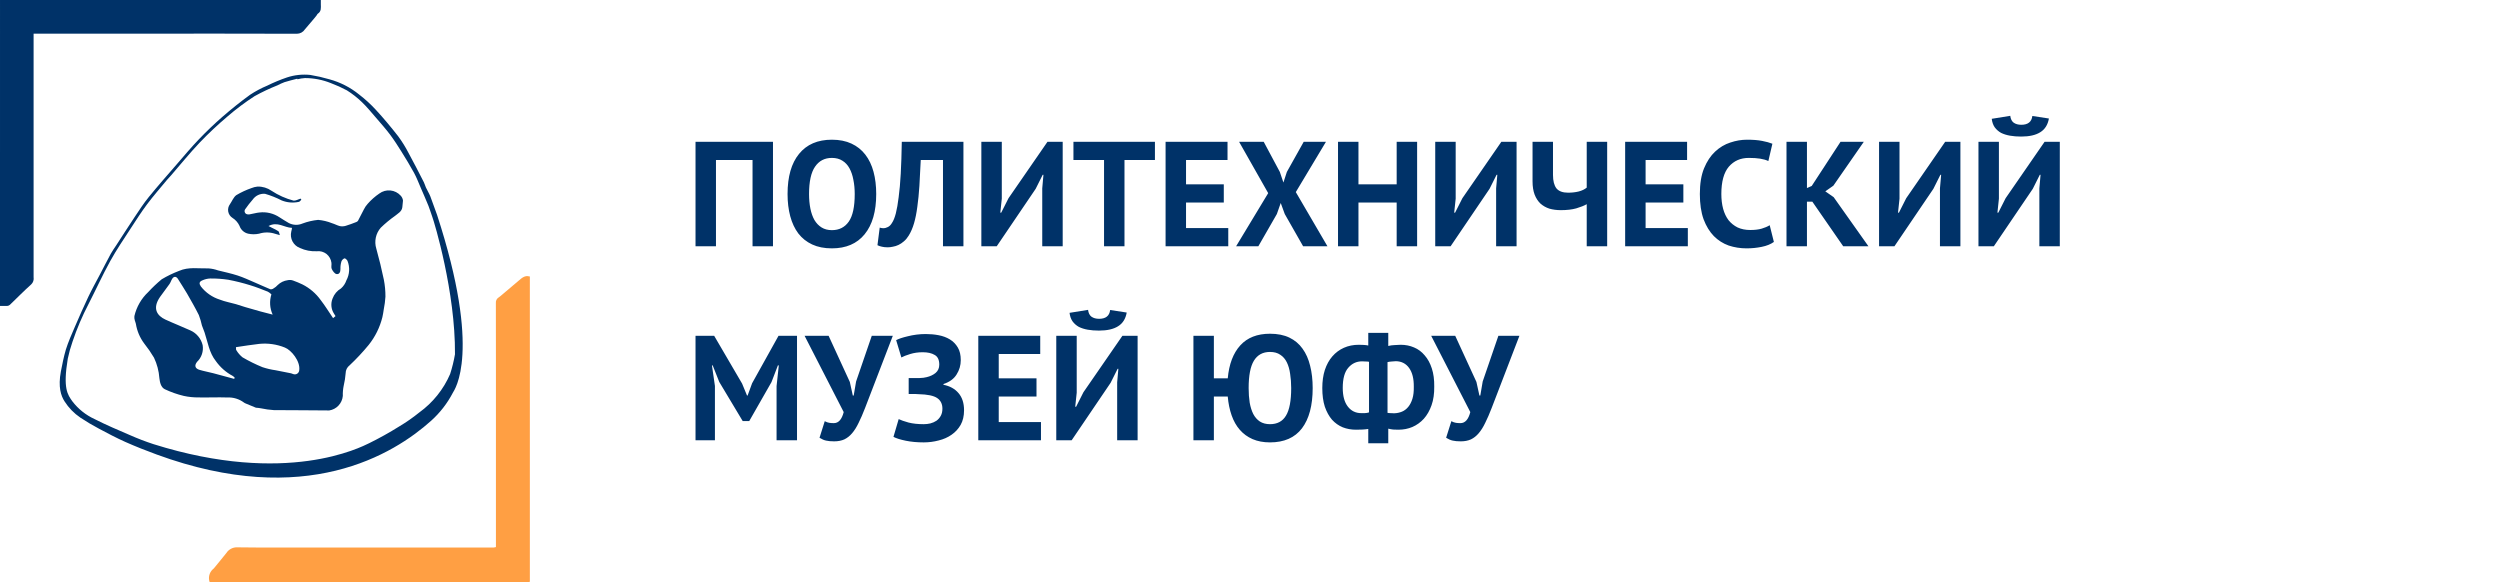<svg width="335" height="78" viewBox="0 0 335 78" fill="none" xmlns="http://www.w3.org/2000/svg">
<path d="M100.84 21.44H95.94V33H93.2V19H103.58V33H100.84V21.44ZM105.533 26C105.533 23.667 106.047 21.873 107.073 20.62C108.1 19.353 109.567 18.72 111.473 18.72C112.473 18.72 113.347 18.893 114.093 19.24C114.84 19.587 115.46 20.08 115.953 20.72C116.447 21.36 116.813 22.127 117.053 23.02C117.293 23.913 117.413 24.907 117.413 26C117.413 28.333 116.893 30.133 115.853 31.4C114.827 32.653 113.367 33.28 111.473 33.28C110.46 33.28 109.58 33.107 108.833 32.76C108.087 32.413 107.467 31.92 106.973 31.28C106.493 30.64 106.133 29.873 105.893 28.98C105.653 28.087 105.533 27.093 105.533 26ZM108.413 26C108.413 26.707 108.473 27.36 108.593 27.96C108.713 28.547 108.893 29.053 109.133 29.48C109.387 29.907 109.707 30.24 110.093 30.48C110.48 30.72 110.94 30.84 111.473 30.84C112.447 30.84 113.2 30.46 113.733 29.7C114.267 28.94 114.533 27.707 114.533 26C114.533 25.32 114.473 24.687 114.353 24.1C114.247 23.513 114.073 23 113.833 22.56C113.593 22.12 113.28 21.78 112.893 21.54C112.507 21.287 112.033 21.16 111.473 21.16C110.5 21.16 109.747 21.553 109.213 22.34C108.68 23.113 108.413 24.333 108.413 26ZM126.36 21.44H123.38C123.327 22.707 123.267 23.86 123.2 24.9C123.133 25.94 123.04 26.88 122.92 27.72C122.813 28.547 122.667 29.28 122.48 29.92C122.293 30.56 122.053 31.113 121.76 31.58C121.573 31.887 121.36 32.14 121.12 32.34C120.893 32.54 120.653 32.7 120.4 32.82C120.147 32.94 119.893 33.02 119.64 33.06C119.4 33.113 119.173 33.14 118.96 33.14C118.653 33.14 118.393 33.113 118.18 33.06C117.98 33.02 117.78 32.953 117.58 32.86L117.88 30.5C117.96 30.527 118.04 30.547 118.12 30.56C118.2 30.573 118.28 30.58 118.36 30.58C118.573 30.58 118.78 30.527 118.98 30.42C119.193 30.313 119.373 30.133 119.52 29.88C119.72 29.587 119.893 29.16 120.04 28.6C120.187 28.027 120.313 27.3 120.42 26.42C120.54 25.54 120.633 24.493 120.7 23.28C120.767 22.053 120.813 20.627 120.84 19H129.1V33H126.36V21.44ZM139.661 25.24L139.821 23.42H139.721L138.781 25.3L133.561 33H131.501V19H134.241V26.62L134.041 28.5H134.161L135.141 26.56L140.361 19H142.401V33H139.661V25.24ZM154.761 21.44H150.681V33H147.941V21.44H143.841V19H154.761V21.44ZM156.188 19H164.488V21.44H158.928V24.7H163.988V27.14H158.928V30.56H164.588V33H156.188V19ZM169.938 25.88L166.038 19H169.338L171.498 23.04L171.978 24.46L172.438 23.04L174.698 19H177.678L173.638 25.74L177.878 33H174.618L172.158 28.68L171.618 27.2L171.098 28.68L168.618 33H165.638L169.938 25.88ZM187.154 27.14H182.034V33H179.294V19H182.034V24.7H187.154V19H189.894V33H187.154V27.14ZM200.481 25.24L200.641 23.42H200.541L199.601 25.3L194.381 33H192.321V19H195.061V26.62L194.861 28.5H194.981L195.961 26.56L201.181 19H203.221V33H200.481V25.24ZM208.101 19V23.44C208.101 24.24 208.255 24.84 208.561 25.24C208.881 25.627 209.401 25.82 210.121 25.82C210.628 25.82 211.101 25.767 211.541 25.66C211.995 25.54 212.355 25.367 212.621 25.14V19H215.361V33H212.621V27.36C212.275 27.56 211.808 27.747 211.221 27.92C210.648 28.08 209.961 28.16 209.161 28.16C208.601 28.16 208.088 28.093 207.621 27.96C207.168 27.813 206.768 27.587 206.421 27.28C206.088 26.96 205.828 26.56 205.641 26.08C205.455 25.587 205.361 24.993 205.361 24.3V19H208.101ZM217.77 19H226.07V21.44H220.51V24.7H225.57V27.14H220.51V30.56H226.17V33H217.77V19ZM237.7 32.42C237.273 32.727 236.726 32.947 236.06 33.08C235.406 33.213 234.733 33.28 234.04 33.28C233.2 33.28 232.4 33.153 231.64 32.9C230.893 32.633 230.233 32.213 229.66 31.64C229.086 31.053 228.626 30.3 228.28 29.38C227.946 28.447 227.78 27.32 227.78 26C227.78 24.627 227.966 23.48 228.34 22.56C228.726 21.627 229.22 20.88 229.82 20.32C230.433 19.747 231.113 19.34 231.86 19.1C232.606 18.847 233.353 18.72 234.1 18.72C234.9 18.72 235.573 18.773 236.12 18.88C236.68 18.987 237.14 19.113 237.5 19.26L236.96 21.58C236.653 21.433 236.286 21.327 235.86 21.26C235.446 21.193 234.94 21.16 234.34 21.16C233.233 21.16 232.34 21.553 231.66 22.34C230.993 23.127 230.66 24.347 230.66 26C230.66 26.72 230.74 27.38 230.9 27.98C231.06 28.567 231.3 29.073 231.62 29.5C231.953 29.913 232.36 30.24 232.84 30.48C233.333 30.707 233.9 30.82 234.54 30.82C235.14 30.82 235.646 30.76 236.06 30.64C236.473 30.52 236.833 30.367 237.14 30.18L237.7 32.42ZM242.851 27.02H242.131V33H239.391V19H242.131V25.2L242.771 24.92L246.631 19H249.751L245.671 24.88L244.591 25.64L245.711 26.42L250.371 33H246.991L242.851 27.02ZM259.954 25.24L260.114 23.42H260.014L259.074 25.3L253.854 33H251.794V19H254.534V26.62L254.334 28.5H254.454L255.434 26.56L260.654 19H262.694V33H259.954V25.24ZM273.274 25.24L273.434 23.42H273.334L272.394 25.3L267.174 33H265.114V19H267.854V26.62L267.654 28.5H267.774L268.754 26.56L273.974 19H276.014V33H273.274V25.24ZM269.374 15.52C269.427 15.947 269.581 16.253 269.834 16.44C270.101 16.627 270.441 16.72 270.854 16.72C271.747 16.72 272.241 16.327 272.334 15.54L274.554 15.88C274.407 16.72 274.021 17.333 273.394 17.72C272.781 18.107 271.927 18.3 270.834 18.3C270.287 18.3 269.787 18.26 269.334 18.18C268.881 18.1 268.481 17.973 268.134 17.8C267.801 17.613 267.521 17.367 267.294 17.06C267.081 16.753 266.947 16.373 266.894 15.92L269.374 15.52ZM104.06 51.74L104.36 48.96H104.24L103.38 51.2L100.4 56.42H99.52L96.38 51.18L95.5 48.96H95.4L95.8 51.72V59H93.2V45H95.7L99.44 51.4L100.1 53H100.18L100.78 51.36L104.32 45H106.8V59H104.06V51.74ZM113.876 51.18L114.276 53H114.396L114.716 51.12L116.816 45H119.636L115.916 54.68C115.623 55.44 115.336 56.1 115.056 56.66C114.789 57.22 114.496 57.687 114.176 58.06C113.869 58.42 113.523 58.693 113.136 58.88C112.749 59.053 112.296 59.14 111.776 59.14C111.336 59.14 110.976 59.107 110.696 59.04C110.429 58.987 110.136 58.86 109.816 58.66L110.516 56.44C110.743 56.56 110.949 56.633 111.136 56.66C111.323 56.687 111.523 56.7 111.736 56.7C112.363 56.7 112.803 56.207 113.056 55.22L107.816 45H111.036L113.876 51.18ZM121.763 52.8V50.66H122.243C122.363 50.66 122.51 50.66 122.683 50.66C122.857 50.66 123.03 50.66 123.203 50.66C123.39 50.647 123.57 50.633 123.743 50.62C123.917 50.593 124.057 50.567 124.163 50.54C124.63 50.433 125.03 50.247 125.363 49.98C125.697 49.7 125.863 49.327 125.863 48.86C125.863 48.22 125.657 47.787 125.243 47.56C124.843 47.32 124.31 47.2 123.643 47.2C123.043 47.2 122.483 47.28 121.963 47.44C121.443 47.6 121.05 47.753 120.783 47.9L120.083 45.58C120.23 45.5 120.437 45.413 120.703 45.32C120.983 45.227 121.297 45.14 121.643 45.06C122.003 44.967 122.39 44.893 122.803 44.84C123.217 44.787 123.637 44.76 124.063 44.76C124.65 44.76 125.223 44.813 125.783 44.92C126.343 45.027 126.843 45.213 127.283 45.48C127.723 45.747 128.077 46.107 128.343 46.56C128.61 47 128.743 47.567 128.743 48.26C128.743 48.953 128.557 49.593 128.183 50.18C127.823 50.767 127.237 51.193 126.423 51.46V51.56C127.29 51.733 127.963 52.107 128.443 52.68C128.937 53.253 129.183 54.02 129.183 54.98C129.183 55.74 129.03 56.393 128.723 56.94C128.417 57.473 128.01 57.913 127.503 58.26C127.01 58.607 126.437 58.86 125.783 59.02C125.13 59.193 124.463 59.28 123.783 59.28C122.903 59.28 122.103 59.207 121.383 59.06C120.663 58.913 120.11 58.74 119.723 58.54L120.423 56.16C120.73 56.307 121.17 56.46 121.743 56.62C122.317 56.767 122.997 56.84 123.783 56.84C124.077 56.84 124.37 56.807 124.663 56.74C124.97 56.66 125.243 56.54 125.483 56.38C125.723 56.207 125.917 55.987 126.063 55.72C126.21 55.453 126.283 55.133 126.283 54.76C126.283 54.133 126.05 53.66 125.583 53.34C125.117 53.02 124.283 52.847 123.083 52.82C122.923 52.807 122.803 52.8 122.723 52.8C122.643 52.8 122.503 52.8 122.303 52.8H121.763ZM131.091 45H139.391V47.44H133.831V50.7H138.891V53.14H133.831V56.56H139.491V59H131.091V45ZM149.7 51.24L149.86 49.42H149.76L148.82 51.3L143.6 59H141.54V45H144.28V52.62L144.08 54.5H144.2L145.18 52.56L150.4 45H152.44V59H149.7V51.24ZM145.8 41.52C145.853 41.947 146.007 42.253 146.26 42.44C146.527 42.627 146.867 42.72 147.28 42.72C148.173 42.72 148.667 42.327 148.76 41.54L150.98 41.88C150.833 42.72 150.447 43.333 149.82 43.72C149.207 44.107 148.353 44.3 147.26 44.3C146.713 44.3 146.213 44.26 145.76 44.18C145.307 44.1 144.907 43.973 144.56 43.8C144.227 43.613 143.947 43.367 143.72 43.06C143.507 42.753 143.373 42.373 143.32 41.92L145.8 41.52ZM162.659 50.7H164.519C164.692 48.793 165.252 47.32 166.199 46.28C167.145 45.24 168.472 44.72 170.179 44.72C171.192 44.72 172.059 44.893 172.779 45.24C173.499 45.587 174.085 46.08 174.539 46.72C175.005 47.36 175.345 48.127 175.559 49.02C175.785 49.913 175.899 50.907 175.899 52C175.899 54.333 175.419 56.133 174.459 57.4C173.499 58.653 172.072 59.28 170.179 59.28C169.299 59.28 168.519 59.133 167.839 58.84C167.172 58.547 166.605 58.133 166.139 57.6C165.672 57.067 165.305 56.42 165.039 55.66C164.772 54.9 164.599 54.06 164.519 53.14H162.659V59H159.919V45H162.659V50.7ZM167.319 52C167.319 52.707 167.365 53.36 167.459 53.96C167.565 54.547 167.725 55.053 167.939 55.48C168.165 55.907 168.459 56.24 168.819 56.48C169.192 56.72 169.645 56.84 170.179 56.84C171.152 56.84 171.865 56.46 172.319 55.7C172.785 54.94 173.019 53.707 173.019 52C173.019 51.32 172.972 50.687 172.879 50.1C172.799 49.513 172.652 49 172.439 48.56C172.225 48.12 171.932 47.78 171.559 47.54C171.199 47.287 170.739 47.16 170.179 47.16C169.219 47.16 168.499 47.553 168.019 48.34C167.552 49.113 167.319 50.333 167.319 52ZM183.348 57.48C183.095 57.52 182.835 57.547 182.568 57.56C182.301 57.573 182.015 57.58 181.708 57.58C181.068 57.58 180.475 57.473 179.928 57.26C179.381 57.033 178.901 56.693 178.488 56.24C178.088 55.773 177.768 55.193 177.528 54.5C177.301 53.793 177.188 52.96 177.188 52C177.188 51.093 177.301 50.287 177.528 49.58C177.768 48.86 178.101 48.253 178.528 47.76C178.968 47.253 179.488 46.867 180.088 46.6C180.688 46.333 181.355 46.2 182.088 46.2C182.261 46.2 182.475 46.207 182.728 46.22C182.981 46.233 183.188 46.26 183.348 46.3V44.6H186.028V46.36C186.281 46.293 186.568 46.253 186.888 46.24C187.221 46.213 187.488 46.2 187.688 46.2C188.341 46.2 188.941 46.32 189.488 46.56C190.035 46.787 190.508 47.14 190.908 47.62C191.321 48.087 191.641 48.673 191.868 49.38C192.095 50.073 192.201 50.88 192.188 51.8C192.201 52.747 192.081 53.58 191.828 54.3C191.575 55.02 191.228 55.627 190.788 56.12C190.348 56.6 189.835 56.967 189.248 57.22C188.675 57.46 188.055 57.58 187.388 57.58C187.175 57.58 186.941 57.573 186.688 57.56C186.448 57.533 186.228 57.493 186.028 57.44V59.4H183.348V57.48ZM187.048 48.4C186.915 48.413 186.735 48.427 186.508 48.44C186.281 48.453 186.088 48.48 185.928 48.52V55.32C186.048 55.347 186.188 55.36 186.348 55.36C186.521 55.36 186.681 55.367 186.828 55.38C187.201 55.367 187.548 55.293 187.868 55.16C188.188 55.027 188.468 54.813 188.708 54.52C188.948 54.227 189.135 53.86 189.268 53.42C189.401 52.98 189.461 52.447 189.448 51.82C189.461 50.753 189.255 49.92 188.828 49.32C188.401 48.72 187.808 48.413 187.048 48.4ZM182.408 55.36C182.515 55.36 182.675 55.36 182.888 55.36C183.115 55.347 183.301 55.313 183.448 55.26V48.48C183.315 48.453 183.161 48.44 182.988 48.44C182.815 48.427 182.655 48.42 182.508 48.42C181.775 48.42 181.161 48.707 180.668 49.28C180.175 49.84 179.928 50.74 179.928 51.98C179.928 53.06 180.155 53.893 180.608 54.48C181.061 55.067 181.661 55.36 182.408 55.36ZM197.841 51.18L198.241 53H198.361L198.681 51.12L200.781 45H203.601L199.881 54.68C199.588 55.44 199.301 56.1 199.021 56.66C198.754 57.22 198.461 57.687 198.141 58.06C197.834 58.42 197.488 58.693 197.101 58.88C196.714 59.053 196.261 59.14 195.741 59.14C195.301 59.14 194.941 59.107 194.661 59.04C194.394 58.987 194.101 58.86 193.781 58.66L194.481 56.44C194.708 56.56 194.914 56.633 195.101 56.66C195.288 56.687 195.488 56.7 195.701 56.7C196.328 56.7 196.768 56.207 197.021 55.22L191.781 45H195.001L197.841 51.18Z" fill="#003268"/>
<path d="M71 37.036C70.981 37.042 70.961 37.045 70.94 37.044C70.345 36.874 69.947 37.228 69.541 37.576C68.835 38.181 68.122 38.779 67.411 39.379C67.226 39.547 67.032 39.703 66.829 39.848C66.7 39.925 66.596 40.038 66.528 40.173C66.46 40.308 66.432 40.459 66.446 40.61C66.462 43.506 66.454 46.401 66.454 49.296V73.31C66.362 73.339 66.268 73.358 66.172 73.366H42.69C39.06 73.366 35.431 73.394 31.802 73.343C31.512 73.33 31.223 73.393 30.965 73.528C30.706 73.662 30.487 73.862 30.328 74.109C29.786 74.798 29.222 75.471 28.666 76.152C28.61 76.211 28.549 76.265 28.485 76.314C28.266 76.526 28.112 76.798 28.042 77.098C27.972 77.397 27.989 77.71 28.091 78H70.799L71 77.959V37.036Z" fill="#FF9F43"/>
<path d="M0 40.992C0.328 40.992 0.657 41.01 0.984 40.992C1.111 40.982 1.231 40.93 1.326 40.844C2.282 39.93 3.205 38.981 4.19 38.1C4.316 37.977 4.411 37.825 4.465 37.657C4.52 37.489 4.532 37.311 4.502 37.137L4.502 4.508L19.721 4.508C26.407 4.508 33.095 4.5 39.781 4.523C39.992 4.522 40.199 4.47 40.385 4.37C40.57 4.27 40.728 4.126 40.843 3.95C41.266 3.442 41.698 2.944 42.125 2.441C42.224 2.322 42.323 2.198 42.419 2.075C42.482 1.994 42.518 1.881 42.6 1.828C43.068 1.518 43 1.048 42.992 0.592V0L0.001 0L0 40.992Z" fill="#003268"/>
<path d="M57.77 56.383C52.772 60.865 40.926 68.216 20.993 60.904C19.577 60.384 18.168 59.83 16.79 59.217C15.582 58.677 14.408 58.057 13.242 57.432C12.391 56.983 11.565 56.492 10.766 55.96C9.917 55.386 9.197 54.645 8.652 53.786C8.175 53.05 7.761 51.866 8.16 49.764C8.347 48.783 8.546 47.802 8.827 46.838C9.152 45.807 9.594 44.809 10.024 43.812C10.607 42.454 11.206 41.098 11.841 39.76C12.311 38.77 12.849 37.815 13.359 36.842C13.859 35.892 14.341 34.935 14.852 33.992C15.062 33.606 15.329 33.249 15.572 32.877C16.398 31.605 17.214 30.322 18.058 29.06C18.662 28.155 19.257 27.235 19.945 26.392C21.158 24.902 22.432 23.461 23.689 22.01C24.666 20.879 25.622 19.74 26.653 18.665C27.661 17.614 28.714 16.603 29.812 15.647C30.999 14.617 32.228 13.628 33.505 12.703C34.231 12.223 35.003 11.812 35.809 11.476C36.669 11.051 37.557 10.682 38.467 10.373C39.466 10.044 40.526 9.931 41.575 10.04C42.439 10.183 43.293 10.377 44.133 10.623C45.589 11.018 46.943 11.709 48.107 12.653C48.921 13.277 49.678 13.969 50.37 14.721C51.413 15.852 52.407 17.044 53.353 18.256C53.875 18.964 54.34 19.712 54.742 20.492C55.453 21.79 56.123 23.109 56.799 24.426C56.913 24.647 56.966 24.896 57.072 25.121C57.263 25.529 57.504 25.912 57.67 26.329C57.989 27.14 58.247 27.975 58.565 28.789C64.596 47.27 60.897 52.234 60.676 52.64C59.942 54.048 58.958 55.315 57.77 56.383ZM39.854 10.629L39.835 10.547C39.259 10.698 38.683 10.83 38.126 11.008C37.804 11.129 37.49 11.271 37.187 11.432C36.128 11.851 35.099 12.338 34.105 12.891C32.839 13.709 31.633 14.613 30.495 15.597C29.192 16.697 27.949 17.864 26.771 19.093C25.426 20.507 24.197 22.032 22.916 23.509C22.744 23.705 22.555 23.891 22.389 24.091C21.494 25.175 20.563 26.234 19.719 27.357C18.951 28.381 18.261 29.464 17.559 30.54C16.613 32.002 15.621 33.444 14.782 34.965C13.744 36.846 12.853 38.808 11.875 40.718C11.022 42.35 10.3 44.046 9.716 45.788C9.455 46.535 9.243 47.296 9.081 48.069C8.42 52.076 9.058 52.876 9.703 53.786C10.481 54.803 11.501 55.617 12.674 56.157C14.218 56.942 15.818 57.622 17.412 58.305C18.443 58.761 19.496 59.166 20.569 59.517C38.423 65.129 48.356 59.919 49.473 59.386C50.846 58.709 52.183 57.964 53.479 57.153C54.425 56.591 55.327 55.963 56.18 55.273C58.006 53.952 59.434 52.172 60.316 50.121C60.597 49.254 60.814 48.369 60.967 47.471C61.036 39.14 58.198 29.773 57.928 29.059C57.745 28.576 57.612 28.069 57.418 27.596C57.085 26.778 56.725 25.96 56.373 25.148C56.085 24.485 55.831 23.804 55.486 23.169C54.958 22.202 54.381 21.259 53.797 20.322C53.317 19.556 52.83 18.788 52.285 18.06C51.692 17.274 51.036 16.532 50.391 15.785C49.776 15.079 49.181 14.338 48.5 13.688C47.886 13.094 47.21 12.564 46.484 12.108C45.79 11.737 45.071 11.412 44.332 11.136C43.231 10.692 42.051 10.463 40.861 10.462C40.519 10.483 40.18 10.538 39.849 10.625L39.854 10.629Z" fill="#003268"/>
<path d="M39.127 30.533C38.081 30.509 37.198 29.634 35.981 30.288L36.523 30.564C36.793 30.686 37.054 30.827 37.304 30.986C37.403 31.058 37.411 31.257 37.499 31.508C37.195 31.423 37.032 31.382 36.872 31.329C36.171 31.096 35.416 31.091 34.712 31.315C34.235 31.415 33.742 31.415 33.265 31.315C32.997 31.257 32.748 31.129 32.543 30.945C32.338 30.762 32.183 30.527 32.094 30.265C31.887 29.821 31.556 29.448 31.142 29.189C30.997 29.097 30.872 28.974 30.776 28.831C30.679 28.687 30.613 28.524 30.582 28.354C30.55 28.183 30.554 28.008 30.593 27.838C30.632 27.669 30.705 27.51 30.808 27.371C31.097 26.954 31.294 26.409 31.675 26.143C32.313 25.764 32.988 25.45 33.688 25.207C33.95 25.099 34.227 25.03 34.509 25.001C35.179 24.983 35.837 25.181 36.389 25.566C37.295 26.163 38.291 26.608 39.338 26.883C39.48 26.891 39.621 26.866 39.752 26.811C39.93 26.755 40.1 26.678 40.274 26.611L40.382 26.757C40.271 26.859 40.17 27.033 40.048 27.049C39.278 27.22 38.476 27.153 37.744 26.858C37.029 26.49 36.281 26.192 35.51 25.969C35.191 25.942 34.871 26.001 34.581 26.138C34.292 26.275 34.043 26.486 33.859 26.75C33.508 27.15 33.179 27.57 32.876 28.008C32.834 28.058 32.804 28.117 32.788 28.18C32.772 28.243 32.77 28.309 32.783 28.373C32.795 28.437 32.822 28.498 32.861 28.55C32.9 28.602 32.95 28.645 33.007 28.675C33.174 28.745 33.359 28.755 33.532 28.705C33.945 28.641 34.351 28.509 34.766 28.473C35.715 28.361 36.672 28.593 37.467 29.127C37.866 29.401 38.291 29.634 38.703 29.887C38.984 30.033 39.293 30.115 39.608 30.126C39.923 30.137 40.237 30.078 40.527 29.953C41.204 29.7 41.91 29.535 42.628 29.464C43.267 29.52 43.894 29.67 44.49 29.911C44.853 30.015 45.191 30.215 45.555 30.302C45.81 30.35 46.073 30.337 46.322 30.262C46.796 30.126 47.256 29.938 47.719 29.763C47.819 29.733 47.907 29.672 47.97 29.589C48.243 29.082 48.487 28.56 48.763 28.053C48.897 27.782 49.068 27.532 49.271 27.31C49.73 26.787 50.253 26.324 50.827 25.934C51.255 25.616 51.785 25.468 52.314 25.521C52.843 25.574 53.335 25.822 53.693 26.219C53.864 26.399 53.971 26.631 54 26.878C53.971 27.171 53.949 27.469 53.912 27.769C53.837 28.364 53.322 28.598 52.938 28.925C52.261 29.403 51.622 29.932 51.027 30.509C50.695 30.884 50.465 31.34 50.36 31.831C50.254 32.323 50.276 32.834 50.424 33.314C50.807 34.689 51.144 36.077 51.436 37.478C51.581 38.225 51.653 38.986 51.649 39.748C51.613 40.322 51.538 40.892 51.424 41.456C51.373 41.806 51.319 42.159 51.239 42.504C50.901 43.862 50.275 45.13 49.404 46.219C48.609 47.186 47.754 48.1 46.843 48.956C46.68 49.078 46.548 49.238 46.456 49.422C46.365 49.605 46.317 49.807 46.317 50.013C46.273 50.573 46.187 51.129 46.058 51.675C45.963 52.13 45.923 52.594 45.938 53.058C45.893 53.54 45.689 53.994 45.359 54.346C45.029 54.698 44.592 54.928 44.117 55C41.642 54.96 39.166 54.986 36.691 54.954C36.125 54.919 35.563 54.842 35.009 54.722C34.772 54.677 34.533 54.647 34.292 54.632C33.838 54.445 33.383 54.259 32.929 54.069C32.842 54.038 32.761 53.993 32.687 53.938C32.043 53.461 31.256 53.223 30.459 53.262C29.177 53.218 27.892 53.28 26.611 53.255C25.945 53.261 25.28 53.194 24.628 53.052C23.75 52.843 22.895 52.542 22.079 52.153C21.559 51.894 21.425 51.236 21.356 50.67C21.289 49.716 21.044 48.785 20.633 47.923C20.24 47.262 19.802 46.628 19.323 46.027C18.743 45.252 18.359 44.346 18.206 43.387C18.181 43.229 18.097 43.081 18.061 42.922C18.004 42.736 17.987 42.541 18.01 42.349C18.297 41.118 18.94 40.001 19.858 39.14C20.422 38.528 21.027 37.956 21.667 37.425C22.404 36.984 23.179 36.609 23.981 36.304C25.262 35.731 26.624 36.003 27.953 35.966C28.384 35.998 28.808 36.088 29.215 36.233C30.092 36.452 30.981 36.64 31.84 36.918C32.604 37.166 33.338 37.509 34.078 37.826C34.819 38.142 35.511 38.469 36.236 38.765C36.385 38.781 36.535 38.739 36.654 38.647C36.864 38.528 37.053 38.375 37.212 38.194C37.579 37.84 38.047 37.614 38.55 37.547C38.791 37.491 39.041 37.507 39.273 37.591C39.7 37.744 40.119 37.919 40.528 38.115C41.505 38.607 42.349 39.332 42.986 40.226C43.565 40.972 44.056 41.783 44.632 42.63L44.961 42.359C44.866 42.213 44.817 42.106 44.746 42.013C44.556 41.716 44.441 41.377 44.41 41.025C44.379 40.672 44.433 40.318 44.568 39.992C44.777 39.426 45.175 38.953 45.693 38.651C46.024 38.363 46.273 37.99 46.415 37.572C46.631 37.172 46.756 36.729 46.781 36.275C46.806 35.82 46.73 35.366 46.56 34.944C46.482 34.798 46.249 34.586 46.158 34.618C46.064 34.655 45.979 34.712 45.909 34.785C45.839 34.858 45.784 34.945 45.749 35.04C45.652 35.363 45.609 35.7 45.62 36.037C45.634 36.452 45.459 36.788 45.094 36.724C44.843 36.681 44.583 36.318 44.453 36.037C44.346 35.807 44.453 35.484 44.413 35.211C44.355 34.745 44.116 34.321 43.75 34.032C43.383 33.743 42.918 33.611 42.456 33.667C41.676 33.707 40.898 33.557 40.188 33.228C39.76 33.067 39.407 32.754 39.193 32.347C38.98 31.94 38.922 31.468 39.031 31.021C39.078 30.862 39.11 30.698 39.127 30.533ZM31.38 50.771L31.452 50.611C31.371 50.516 31.278 50.434 31.174 50.367C30.283 49.894 29.514 49.217 28.927 48.391C28.029 47.27 27.847 45.858 27.413 44.552C27.31 44.233 27.162 43.933 27.058 43.614C26.957 43.14 26.819 42.675 26.646 42.222C26.154 41.235 25.606 40.28 25.057 39.324C24.675 38.663 24.244 38.028 23.844 37.375C23.629 37.024 23.297 37.002 23.079 37.353C22.934 37.579 22.862 37.846 22.71 38.062C22.305 38.647 21.861 39.194 21.455 39.775C20.338 41.379 21.108 42.328 22.148 42.815C23.257 43.329 24.401 43.766 25.513 44.275C25.919 44.455 26.278 44.727 26.563 45.07C26.848 45.413 27.051 45.817 27.156 46.252C27.222 46.657 27.188 47.073 27.058 47.462C26.927 47.852 26.704 48.203 26.408 48.485C26.022 48.968 26.127 49.377 26.726 49.558C27.326 49.74 27.968 49.851 28.587 50.014C29.272 50.19 29.953 50.38 30.634 50.567C30.884 50.625 31.133 50.693 31.38 50.771ZM36.37 39.447C36.229 39.301 36.067 39.179 35.889 39.084C35.106 38.776 34.324 38.459 33.52 38.22C32.558 37.92 31.581 37.675 30.592 37.487C29.789 37.366 28.978 37.309 28.166 37.318C27.8 37.332 27.441 37.419 27.108 37.572C26.69 37.746 26.653 37.994 26.908 38.375C27.561 39.216 28.454 39.837 29.466 40.153C30.153 40.426 30.896 40.551 31.612 40.756C32.031 40.876 32.442 41.028 32.862 41.151C33.542 41.353 34.224 41.547 34.908 41.736C35.432 41.882 35.96 42.012 36.537 42.158C36.145 41.304 36.086 40.334 36.37 39.438L36.37 39.447ZM31.62 46.529C31.637 46.713 31.61 46.849 31.665 46.919C31.884 47.289 32.167 47.616 32.502 47.885C33.358 48.385 34.247 48.824 35.164 49.199C35.738 49.39 36.328 49.529 36.927 49.613C37.619 49.759 38.315 49.885 39.008 50.025C39.107 50.051 39.204 50.086 39.297 50.128C39.384 50.16 39.476 50.173 39.568 50.163C39.66 50.154 39.748 50.123 39.826 50.073C39.903 50.023 39.969 49.956 40.016 49.876C40.063 49.796 40.092 49.706 40.099 49.613C40.261 48.387 39.027 46.904 38.175 46.573C37.083 46.13 35.9 45.961 34.728 46.081C33.716 46.191 32.704 46.363 31.621 46.52L31.62 46.529Z" fill="#003268"/>
</svg>
